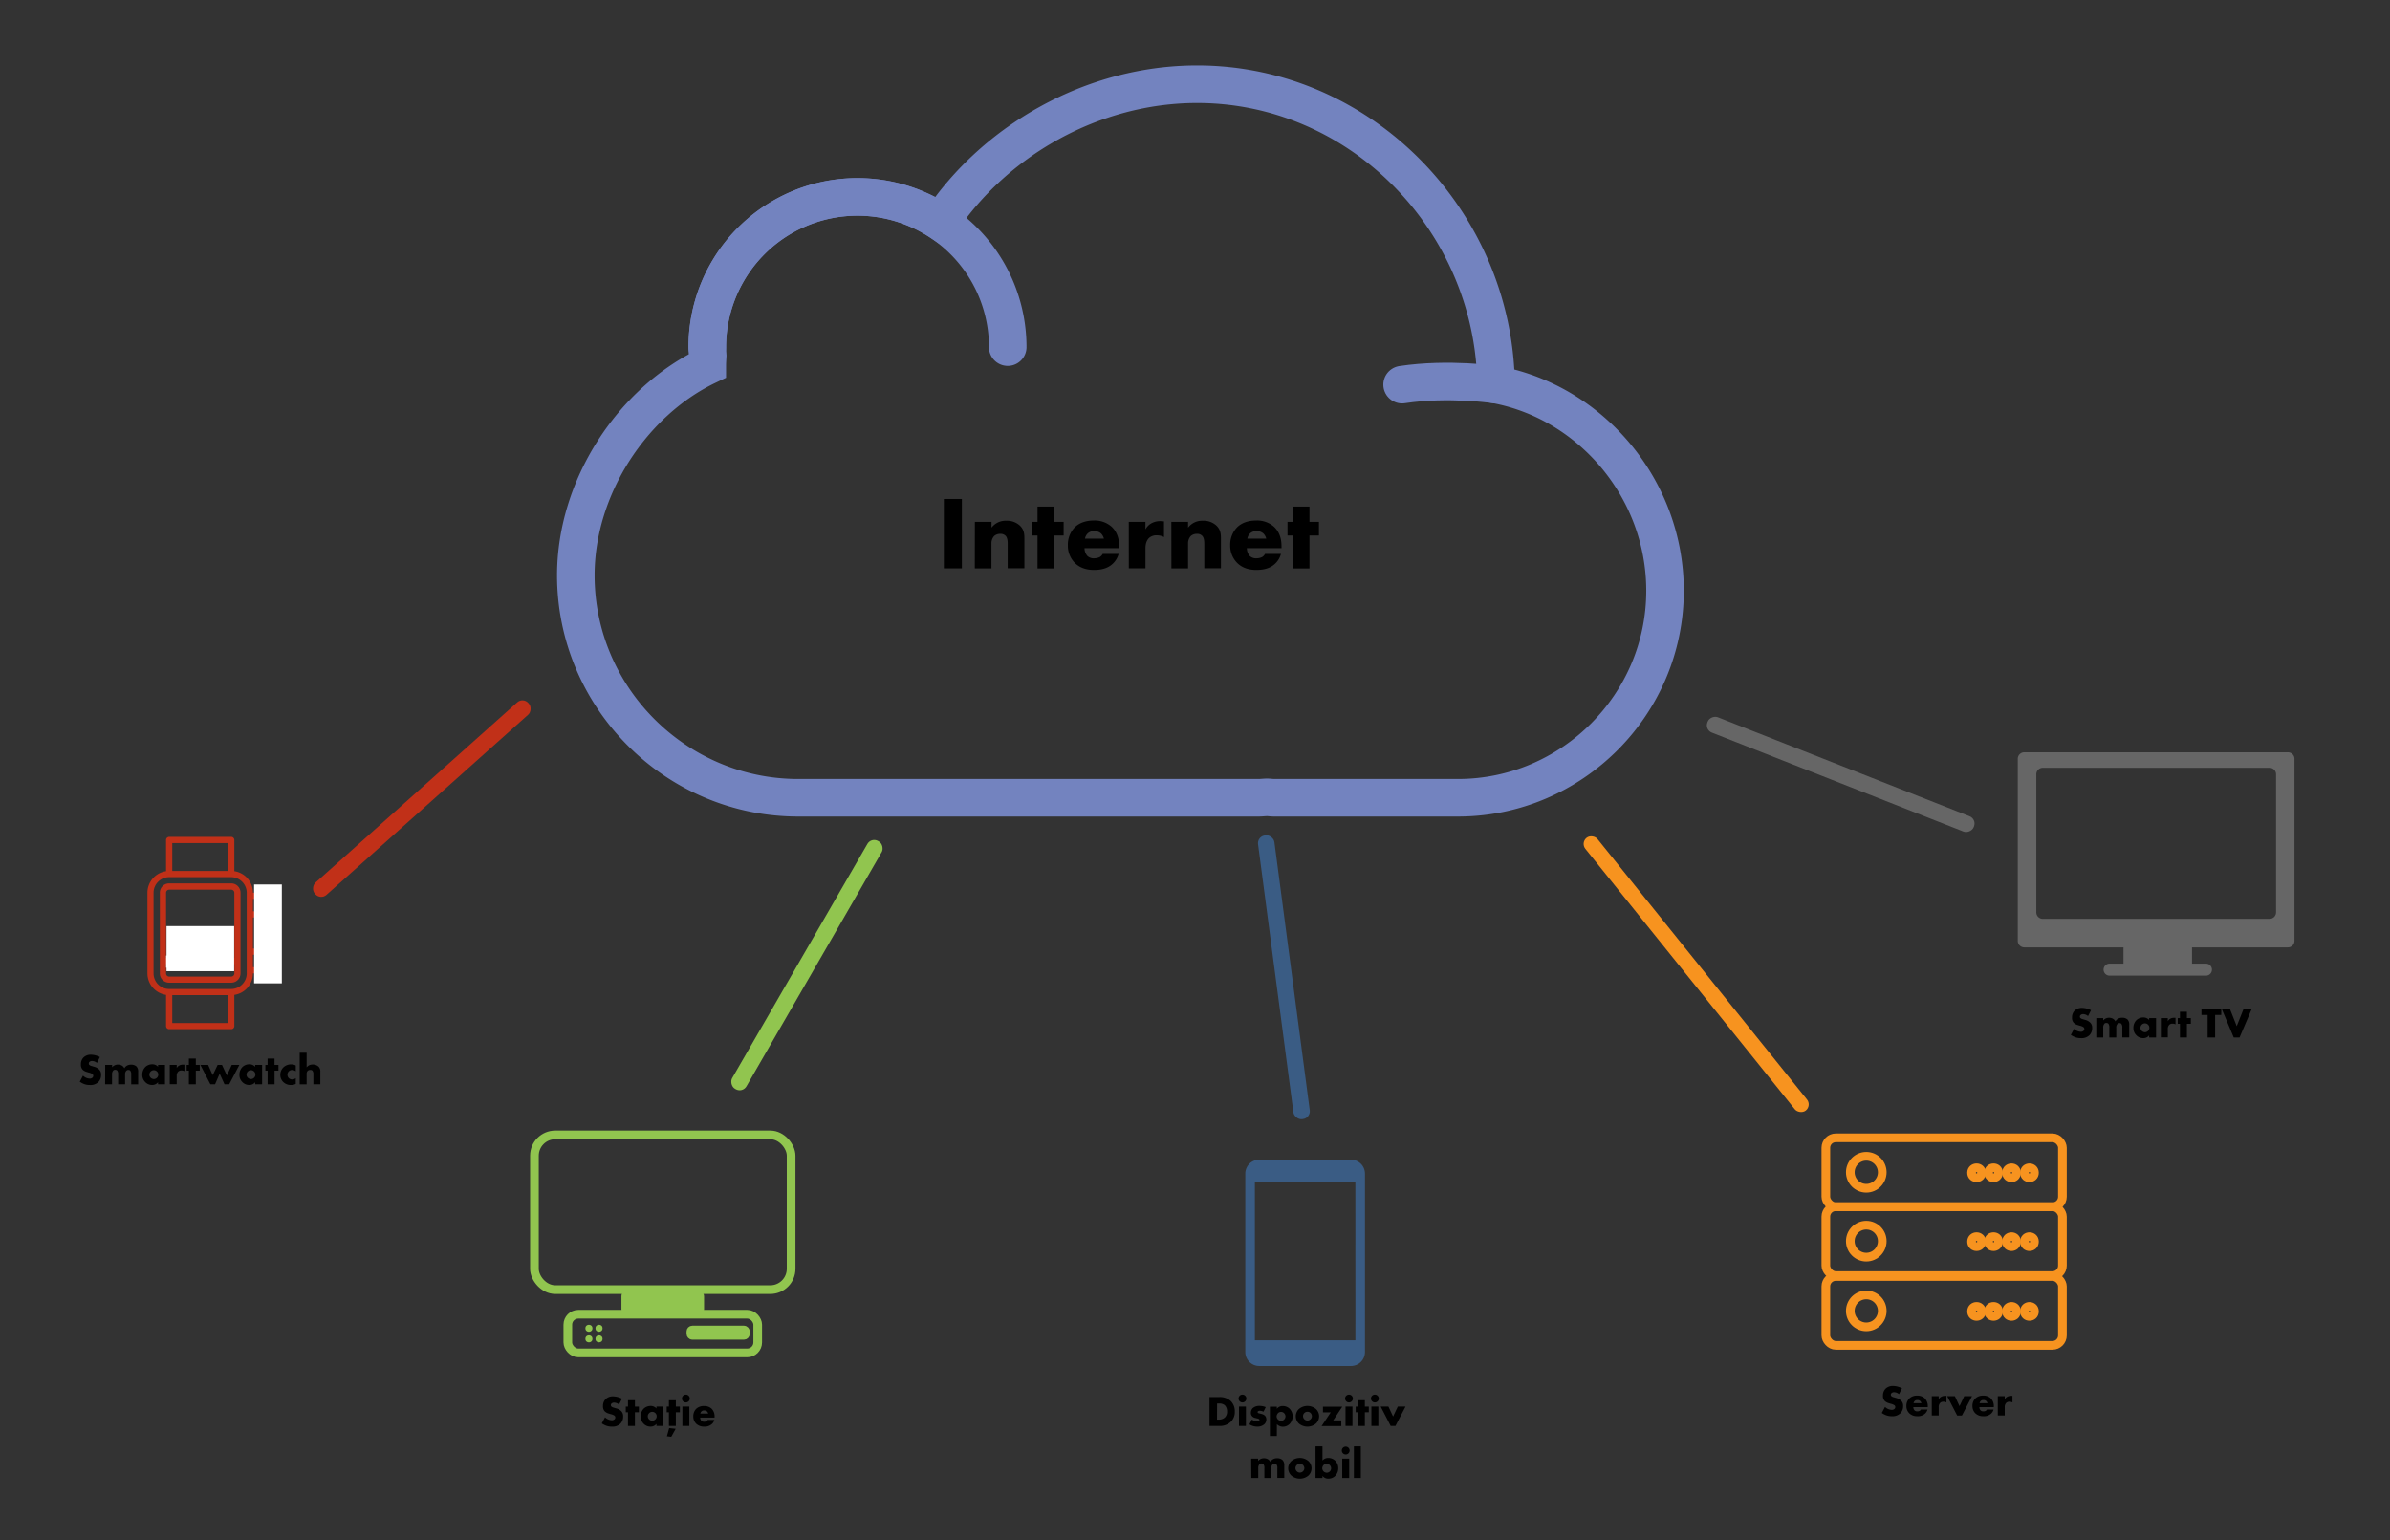 <svg id="Layer_1" data-name="Layer 1" xmlns="http://www.w3.org/2000/svg" viewBox="0 0 1378 888"><rect x="0" y="0" width="1378" height="888" fill="#333333" stroke="none"/><title>Capitolul11</title><rect x="308.13" y="654.4" width="148" height="89.21" rx="12" ry="12" style="fill:none;stroke:#91c54f;stroke-miterlimit:10;stroke-width:5px"/><rect x="358.3" y="743.1" width="47.64" height="16.22" rx="4.38" ry="4.38" style="fill:#91c54f"/><rect x="327.39" y="757.8" width="109.48" height="22.3" rx="6.03" ry="6.03" style="fill:none;stroke:#91c54f;stroke-miterlimit:10;stroke-width:5px"/><circle cx="339.55" cy="765.91" r="2.03" style="fill:#91c54f"/><circle cx="345.37" cy="765.91" r="2.03" style="fill:#91c54f"/><circle cx="339.55" cy="771.99" r="2.03" style="fill:#91c54f"/><circle cx="345.37" cy="771.99" r="2.03" style="fill:#91c54f"/><rect x="398.34" y="766.92" width="31.42" height="3.04" rx="0.82" ry="0.82" style="fill:none;stroke:#91c54f;stroke-miterlimit:10;stroke-width:5px"/><path d="M862.58,221.79C861.34,127.6,784.7,48.55,690.22,48.55,630,48.55,573.51,81.09,542.3,128a86.6,86.6,0,0,0-134.51,72.16c0,1.65.15,3.27.25,4.91-.11,2-.25,4-.25,5.92C364.61,231.67,332,280.88,332,331.75,332,402.29,389.71,460,460.25,460H725.6c1.5,0,2.95-.17,4.42-.23s2.94.23,4.43.23H840.59C906.26,460,960,406.26,960,340.59,960,282.44,917.84,232.2,862.58,221.79Z" style="fill:none;stroke:#7383bf;stroke-linecap:round;stroke-miterlimit:10;stroke-width:21.655px"/><path d="M862.58,221.79s-27.44-4.06-54.17,0" style="fill:none;stroke:#7383bf;stroke-linecap:round;stroke-miterlimit:10;stroke-width:21.655px"/><path d="M407.79,200.14a86.62,86.62,0,1,1,173.24,0" style="fill:none;stroke:#7383bf;stroke-linecap:round;stroke-miterlimit:10;stroke-width:21.655px"/><path d="M554.58,287.72v40H544.2v-40Z"/><path d="M562.08,300.92h9.6v3.36a10.11,10.11,0,0,1,8.52-4,10.85,10.85,0,0,1,7.92,2.88c2.28,2.28,2.52,4.56,2.52,7.5v17H581V314.18c0-1.56.06-3.9-1.2-5.22a4,4,0,0,0-3.06-1.14,5.25,5.25,0,0,0-3.54,1.26,6.17,6.17,0,0,0-1.56,4.26v14.4h-9.6Z"/><path d="M607.8,308.78v19h-9.6v-19h-3.06v-7.86h3.06V292.1h9.6v8.82h5.46v7.86Z"/><path d="M645.3,316.1h-20a6.77,6.77,0,0,0,1.68,4.5,5.39,5.39,0,0,0,4,1.32,7.57,7.57,0,0,0,3.12-.72,4.47,4.47,0,0,0,1.68-1.8h9.18a12.06,12.06,0,0,1-3.24,5.52c-2,1.92-5.1,3.72-10.92,3.72-3.54,0-7.8-.78-11.1-4.08a14,14,0,0,1-4-10.14,14.31,14.31,0,0,1,4-10.38c2.22-2.16,5.7-3.9,11-3.9A14.69,14.69,0,0,1,641,303.8c3.78,3.6,4.26,8.28,4.26,11.28Zm-8.82-5.52a6.44,6.44,0,0,0-1.56-2.88,5.59,5.59,0,0,0-4-1.44,5.16,5.16,0,0,0-3.9,1.44,5.47,5.47,0,0,0-1.44,2.88Z"/><path d="M650.82,300.92h9.6v4.38a8.65,8.65,0,0,1,3.78-3.72,10.47,10.47,0,0,1,5-1.08c.24,0,.66.06,1.92.12v9.06a8.47,8.47,0,0,0-4.14-1,6.29,6.29,0,0,0-4.38,1.44c-2,1.86-2.16,4.68-2.16,6.12v11.46h-9.6Z"/><path d="M675.36,300.92H685v3.36a10.11,10.11,0,0,1,8.52-4,10.85,10.85,0,0,1,7.92,2.88c2.28,2.28,2.52,4.56,2.52,7.5v17h-9.6V314.18c0-1.56.06-3.9-1.2-5.22a4,4,0,0,0-3.06-1.14,5.25,5.25,0,0,0-3.54,1.26,6.17,6.17,0,0,0-1.56,4.26v14.4h-9.6Z"/><path d="M738.9,316.1h-20a6.77,6.77,0,0,0,1.68,4.5,5.39,5.39,0,0,0,4,1.32,7.57,7.57,0,0,0,3.12-.72,4.47,4.47,0,0,0,1.68-1.8h9.18a12.06,12.06,0,0,1-3.24,5.52c-2,1.92-5.1,3.72-10.92,3.72-3.54,0-7.8-.78-11.1-4.08a14,14,0,0,1-4-10.14,14.31,14.31,0,0,1,4-10.38c2.22-2.16,5.7-3.9,11-3.9a14.69,14.69,0,0,1,10.32,3.66c3.78,3.6,4.26,8.28,4.26,11.28Zm-8.82-5.52a6.44,6.44,0,0,0-1.56-2.88,5.59,5.59,0,0,0-4-1.44,5.16,5.16,0,0,0-3.9,1.44,5.47,5.47,0,0,0-1.44,2.88Z"/><path d="M755,308.78v19h-9.6v-19h-3.06v-7.86h3.06V292.1H755v8.82h5.46v7.86Z"/><rect x="1052.73" y="695.8" width="136.4" height="39.71" rx="5.72" ry="5.72" style="fill:none;stroke:#f7931f;stroke-miterlimit:10;stroke-width:5px"/><circle cx="1076.04" cy="715.66" r="9.21" style="fill:none;stroke:#f7931f;stroke-miterlimit:10;stroke-width:5px"/><circle cx="1139.63" cy="715.95" r="2.88" style="fill:none;stroke:#f7931f;stroke-miterlimit:10;stroke-width:5px"/><circle cx="1149.41" cy="715.95" r="2.88" style="fill:none;stroke:#f7931f;stroke-miterlimit:10;stroke-width:5px"/><circle cx="1159.77" cy="715.95" r="2.88" style="fill:none;stroke:#f7931f;stroke-miterlimit:10;stroke-width:5px"/><circle cx="1170.13" cy="715.95" r="2.88" style="fill:none;stroke:#f7931f;stroke-miterlimit:10;stroke-width:5px"/><rect x="1052.73" y="736.03" width="136.4" height="39.71" rx="5.72" ry="5.72" style="fill:none;stroke:#f7931f;stroke-miterlimit:10;stroke-width:5px"/><circle cx="1076.04" cy="755.88" r="9.21" style="fill:none;stroke:#f7931f;stroke-miterlimit:10;stroke-width:5px"/><circle cx="1139.63" cy="756.17" r="2.88" style="fill:none;stroke:#f7931f;stroke-miterlimit:10;stroke-width:5px"/><circle cx="1149.41" cy="756.17" r="2.88" style="fill:none;stroke:#f7931f;stroke-miterlimit:10;stroke-width:5px"/><circle cx="1159.77" cy="756.17" r="2.88" style="fill:none;stroke:#f7931f;stroke-miterlimit:10;stroke-width:5px"/><circle cx="1170.13" cy="756.17" r="2.88" style="fill:none;stroke:#f7931f;stroke-miterlimit:10;stroke-width:5px"/><rect x="1052.73" y="656.09" width="136.4" height="39.71" rx="5.72" ry="5.72" style="fill:none;stroke:#f7931f;stroke-miterlimit:10;stroke-width:5px"/><circle cx="1076.04" cy="675.95" r="9.21" style="fill:none;stroke:#f7931f;stroke-miterlimit:10;stroke-width:5px"/><circle cx="1139.63" cy="676.24" r="2.88" style="fill:none;stroke:#f7931f;stroke-miterlimit:10;stroke-width:5px"/><circle cx="1149.41" cy="676.24" r="2.88" style="fill:none;stroke:#f7931f;stroke-miterlimit:10;stroke-width:5px"/><circle cx="1159.77" cy="676.24" r="2.88" style="fill:none;stroke:#f7931f;stroke-miterlimit:10;stroke-width:5px"/><circle cx="1170.13" cy="676.24" r="2.88" style="fill:none;stroke:#f7931f;stroke-miterlimit:10;stroke-width:5px"/><rect x="460.5" y="474" width="9.5" height="165" rx="4.5" ry="4.5" transform="translate(340.58 -158.07) rotate(30)" style="fill:#91c54f"/><rect x="238.5" y="378" width="9.5" height="165" rx="4.5" ry="4.5" transform="translate(424.55 -27.72) rotate(48.22)" style="fill:#c13018"/><rect x="735.5" y="481" width="9.5" height="165" rx="4.5" ry="4.5" transform="translate(-67.29 101.57) rotate(-7.51)" style="fill:#3a5c84"/><rect x="1056.5" y="364" width="9.5" height="165" rx="4.5" ry="4.5" transform="translate(1865.23 -377.65) rotate(111.47)" style="fill:#666"/><rect x="973.46" y="460.79" width="9" height="201.75" rx="4.5" ry="4.5" transform="translate(2092.07 386.65) rotate(141.2)" style="fill:#f7931f"/><path d="M779,668.69H726a8.05,8.05,0,0,0-8,8V779.65a8.06,8.06,0,0,0,8,8H779a8.05,8.05,0,0,0,8-8V676.73A8.05,8.05,0,0,0,779,668.69Zm-35,5.79h17a1,1,0,0,1,0,1.95H744a1,1,0,0,1,0-1.95Zm8.49,109.19a4,4,0,1,1,4-4A4,4,0,0,1,752.5,783.67Zm29-10.86H723.53V681.44h57.94Z" style="fill:#3a5c84"/><rect x="740" y="671.69" width="26" height="7" style="fill:#3a5c84"/><rect x="747" y="773.69" width="12" height="11" style="fill:#3a5c84"/><g id="Layer_8" data-name="Layer 8"><path d="M1319.22,433.79H1167.16a3.77,3.77,0,0,0-3.77,3.77V542.49a3.77,3.77,0,0,0,3.77,3.77h57.18v9c0,.14,0,.26,0,.39h-8.21a3.46,3.46,0,0,0,0,6.91h55.93a3.46,3.46,0,0,0,0-6.91h-8.21c0-.13,0-.25,0-.39v-9h55.3a3.77,3.77,0,0,0,3.77-3.77V437.56A3.77,3.77,0,0,0,1319.22,433.79Zm-6.91,92.26a3.77,3.77,0,0,1-3.77,3.77h-130.7a3.77,3.77,0,0,1-3.77-3.77V446.48a3.77,3.77,0,0,1,3.77-3.77h130.7a3.77,3.77,0,0,1,3.77,3.77v79.57Z" style="fill:#666"/></g><path d="M133.32,509.37H97.53a5.38,5.38,0,0,0-5.37,5.37v46.52a5.38,5.38,0,0,0,5.37,5.37h35.79a5.37,5.37,0,0,0,5.36-5.37V514.74A5.37,5.37,0,0,0,133.32,509.37ZM97.53,513h35.79a1.79,1.79,0,0,1,1.79,1.79v37.58h-6.06l-4.87-9.75a1.72,1.72,0,0,0-1.68-1,1.81,1.81,0,0,0-1.59,1.12L118.82,548l-1.8-3.59a1.79,1.79,0,0,0-3.32.31L111.61,552l-3.46-9.24a1.8,1.8,0,0,0-3.38.06l-3.17,9.52H95.74V514.74A1.79,1.79,0,0,1,97.53,513Zm35.79,50.1H97.53a1.79,1.79,0,0,1-1.79-1.79v-5.37h7.15a1.78,1.78,0,0,0,1.7-1.22l2-5.94,3.6,9.58a1.78,1.78,0,0,0,1.67,1.16h.07a1.77,1.77,0,0,0,1.65-1.3l2.32-8.1,1.52,3a1.73,1.73,0,0,0,1.68,1,1.79,1.79,0,0,0,1.58-1.12l2.1-5.25,3.59,7.18a1.79,1.79,0,0,0,1.6,1h7.16v5.37a1.79,1.79,0,0,1-1.79,1.79Z" style="fill:#c13018"/><path d="M147.63,529.05a5.38,5.38,0,0,0,5.37-5.37v-3.57a5.38,5.38,0,0,0-5.37-5.37h-1.79a12.55,12.55,0,0,0-10.73-12.39v-18a1.79,1.79,0,0,0-1.79-1.79H97.53a1.79,1.79,0,0,0-1.79,1.79v18A12.55,12.55,0,0,0,85,514.74v46.52a12.55,12.55,0,0,0,10.74,12.39v18a1.79,1.79,0,0,0,1.79,1.79h35.79a1.79,1.79,0,0,0,1.79-1.79v-18a12.55,12.55,0,0,0,10.73-12.39h1.79a5.38,5.38,0,0,0,5.37-5.37v-3.57a5.38,5.38,0,0,0-5.37-5.37h-1.79v-17.9Zm0-10.73a1.79,1.79,0,0,1,1.79,1.79v3.57a1.79,1.79,0,0,1-1.79,1.79h-1.79v-7.15Zm-16.1-32.21v16.1H99.32v-16.1ZM99.32,589.89v-16.1h32.21v16.1Zm42.94-28.63a9,9,0,0,1-8.94,9H97.53a9,9,0,0,1-9-9V514.74a9,9,0,0,1,9-8.95h35.79a9,9,0,0,1,8.94,8.95Zm5.37-10.73a1.79,1.79,0,0,1,1.79,1.79v3.57a1.79,1.79,0,0,1-1.79,1.79h-1.79v-7.15Z" style="fill:#c13018"/><path d="M348.85,817.23a5.84,5.84,0,0,0,3.82,1.7,2.21,2.21,0,0,0,1.68-.58,1.48,1.48,0,0,0,.42-1.05,1.3,1.3,0,0,0-.47-1,6.1,6.1,0,0,0-2.15-.87l-1.13-.35a5.52,5.52,0,0,1-2.4-1.35,4.2,4.2,0,0,1-.95-3,5.45,5.45,0,0,1,1.53-4,5.87,5.87,0,0,1,4.27-1.57,11.63,11.63,0,0,1,5.15,1.35l-1.72,3.37a4.42,4.42,0,0,0-2.85-1.12,2.09,2.09,0,0,0-1.43.5,1.22,1.22,0,0,0-.42.9,1.15,1.15,0,0,0,.22.75,2.79,2.79,0,0,0,1.45.75l1.33.4a6.29,6.29,0,0,1,3,1.65,3.93,3.93,0,0,1,1.08,3,5.65,5.65,0,0,1-1.58,4.2,6.47,6.47,0,0,1-4.92,1.7,9,9,0,0,1-3.28-.55,11.64,11.64,0,0,1-2.52-1.33Z"/><path d="M366.07,814.33v7.89h-4v-7.89H360.8v-3.28h1.28v-3.67h4v3.67h2.28v3.28Z"/><path d="M378.5,811.05h4v11.17h-4V821a4.2,4.2,0,0,1-3.48,1.6,5.35,5.35,0,0,1-4-1.77,5.64,5.64,0,0,1-1.6-4.1,6.19,6.19,0,0,1,1.72-4.48,5.76,5.76,0,0,1,4-1.57,4.41,4.41,0,0,1,3.35,1.45Zm-4.2,3.75a2.63,2.63,0,0,0-.8,1.83,2.55,2.55,0,0,0,.77,1.82,2.83,2.83,0,0,0,1.8.75,2.56,2.56,0,0,0,1.8-.77,2.43,2.43,0,0,0,.75-1.8,2.49,2.49,0,0,0-.77-1.83,2.57,2.57,0,0,0-1.8-.72A2.54,2.54,0,0,0,374.3,814.8Z"/><path d="M389.67,814.33v7.89h-4v-7.89H384.4v-3.28h1.27v-3.67h4v3.67H392v3.28Zm-3.85,9.14,3.75.4-2.55,4.6-2.5-.3Z"/><path d="M395.45,804.15a2.25,2.25,0,1,1-2.25,2.25A2.24,2.24,0,0,1,395.45,804.15Zm2,6.9v11.17h-4V811.05Z"/><path d="M412,817.38H403.7a2.78,2.78,0,0,0,.7,1.87,2.25,2.25,0,0,0,1.65.55,3.07,3.07,0,0,0,1.3-.3,1.9,1.9,0,0,0,.7-.75h3.82a4.91,4.91,0,0,1-1.35,2.3A6.06,6.06,0,0,1,406,822.6a6.35,6.35,0,0,1-4.62-1.7,5.84,5.84,0,0,1-1.65-4.22,6,6,0,0,1,1.67-4.33,6.31,6.31,0,0,1,4.58-1.62,6.12,6.12,0,0,1,4.3,1.52A6.27,6.27,0,0,1,412,817Zm-3.67-2.3a2.66,2.66,0,0,0-.65-1.2,2.31,2.31,0,0,0-1.65-.6,2.14,2.14,0,0,0-1.63.6,2.36,2.36,0,0,0-.6,1.2Z"/><path d="M47.85,620.23a5.84,5.84,0,0,0,3.82,1.7,2.21,2.21,0,0,0,1.68-.58,1.48,1.48,0,0,0,.42-1.05,1.3,1.3,0,0,0-.47-1,6.1,6.1,0,0,0-2.15-.87L50,618.08a5.52,5.52,0,0,1-2.4-1.35,4.2,4.2,0,0,1-.95-3,5.45,5.45,0,0,1,1.53-4,5.87,5.87,0,0,1,4.27-1.57,11.63,11.63,0,0,1,5.15,1.35L55.9,612.9a4.42,4.42,0,0,0-2.85-1.12,2.09,2.09,0,0,0-1.43.5,1.22,1.22,0,0,0-.42.9,1.15,1.15,0,0,0,.22.75,2.79,2.79,0,0,0,1.45.75l1.33.4a6.29,6.29,0,0,1,3,1.65,3.93,3.93,0,0,1,1.08,3,5.65,5.65,0,0,1-1.58,4.2,6.47,6.47,0,0,1-4.92,1.7,9,9,0,0,1-3.28-.55A11.64,11.64,0,0,1,46,623.72Z"/><path d="M60.65,614.05h4v1.35A4.29,4.29,0,0,1,68,613.85a4.61,4.61,0,0,1,2.15.5A3.57,3.57,0,0,1,71.7,616a4,4,0,0,1,1.52-1.55,4.55,4.55,0,0,1,2.33-.55,4.46,4.46,0,0,1,3.1,1,4.09,4.09,0,0,1,1,3.07v7.27h-4V619.7a3.33,3.33,0,0,0-.58-2.4,1.44,1.44,0,0,0-1.05-.37,1.59,1.59,0,0,0-1.17.45,2.83,2.83,0,0,0-.73,2.12v5.72h-4V619.7a3.59,3.59,0,0,0-.52-2.4,1.57,1.57,0,0,0-1.2-.45,1.41,1.41,0,0,0-1.1.4,3.31,3.31,0,0,0-.7,2.45v5.52h-4Z"/><path d="M91.12,614.05h4v11.17h-4V624a4.17,4.17,0,0,1-3.47,1.6,5.37,5.37,0,0,1-4-1.77,5.68,5.68,0,0,1-1.6-4.1,6.2,6.2,0,0,1,1.73-4.48,5.74,5.74,0,0,1,4-1.57,4.4,4.4,0,0,1,3.35,1.45Zm-4.2,3.75a2.63,2.63,0,0,0-.8,1.83,2.56,2.56,0,0,0,.78,1.82,2.79,2.79,0,0,0,1.8.75,2.56,2.56,0,0,0,1.8-.77,2.43,2.43,0,0,0,.75-1.8,2.46,2.46,0,0,0-.78-1.83,2.55,2.55,0,0,0-3.55,0Z"/><path d="M97.88,614.05h4v1.83a3.61,3.61,0,0,1,1.58-1.55,4.28,4.28,0,0,1,2.07-.45l.8,0v3.77a3.52,3.52,0,0,0-1.72-.4,2.66,2.66,0,0,0-1.83.6,3.38,3.38,0,0,0-.9,2.55v4.77h-4Z"/><path d="M112.9,617.33v7.89h-4v-7.89h-1.28v-3.28h1.28v-3.67h4v3.67h2.27v3.28Z"/><path d="M120,614.05l2.65,5.9,2.83-5.9H128l2.82,6.08,2.8-6.08H138l-5.85,11.17h-2.7l-2.8-6.14L124,625.22h-2.7l-5.75-11.17Z"/><path d="M147.12,614.05h4v11.17h-4V624a4.17,4.17,0,0,1-3.47,1.6,5.37,5.37,0,0,1-4-1.77,5.68,5.68,0,0,1-1.6-4.1,6.2,6.2,0,0,1,1.73-4.48,5.74,5.74,0,0,1,4-1.57,4.4,4.4,0,0,1,3.35,1.45Zm-4.2,3.75a2.63,2.63,0,0,0-.8,1.83,2.56,2.56,0,0,0,.78,1.82,2.79,2.79,0,0,0,1.8.75,2.56,2.56,0,0,0,1.8-.77,2.43,2.43,0,0,0,.75-1.8,2.46,2.46,0,0,0-.78-1.83,2.55,2.55,0,0,0-3.55,0Z"/><path d="M158.3,617.33v7.89h-4v-7.89H153v-3.28h1.28v-3.67h4v3.67h2.27v3.28Z"/><path d="M170.52,625a5.87,5.87,0,0,1-2.77.63,6.18,6.18,0,0,1-4.4-1.7,5.83,5.83,0,0,1-1.73-4.17,6.12,6.12,0,0,1,1.8-4.33,6.45,6.45,0,0,1,4.5-1.7,5.75,5.75,0,0,1,2.6.63v3.35a3.51,3.51,0,0,0-2.07-.73,2.62,2.62,0,0,0-1.95.78,2.71,2.71,0,0,0-.78,1.92,2.91,2.91,0,0,0,.7,1.88,2.73,2.73,0,0,0,2.05.85,3,3,0,0,0,2.05-.75Z"/><path d="M172.8,607h4v8.45a5,5,0,0,1,1.25-1.1,5.1,5.1,0,0,1,5.59.65,3.9,3.9,0,0,1,1.05,3.13v7.09h-4v-5.64a3.33,3.33,0,0,0-.5-2.18,1.61,1.61,0,0,0-1.28-.47,2.14,2.14,0,0,0-1.45.47,2.45,2.45,0,0,0-.67,1.83v6h-4Z"/><path d="M697.36,822.22V805.55H703a9.32,9.32,0,0,1,6.62,2.3,8.15,8.15,0,0,1,2.32,6.08,7.69,7.69,0,0,1-2.17,5.77,9,9,0,0,1-6.4,2.52Zm4.33-3.67h.87a5,5,0,0,0,3.65-1.2,4.52,4.52,0,0,0,1.28-3.42,5,5,0,0,0-1.3-3.65,4.87,4.87,0,0,0-3.45-1h-1Z"/><path d="M716.36,804.15a2.25,2.25,0,1,1-2.25,2.25A2.24,2.24,0,0,1,716.36,804.15Zm2,6.9v11.17h-4V811.05Z"/><path d="M721.81,818.53a5.64,5.64,0,0,0,1.6.82,5.09,5.09,0,0,0,1.55.28,1.75,1.75,0,0,0,1-.3.67.67,0,0,0,.2-.53.61.61,0,0,0-.2-.5,2.56,2.56,0,0,0-1-.4l-1.05-.25a3.55,3.55,0,0,1-1.95-1,2.7,2.7,0,0,1-.73-1.93,4,4,0,0,1,1-2.72,5.62,5.62,0,0,1,4-1.35,9.26,9.26,0,0,1,3.57.72L728.49,814a5.56,5.56,0,0,0-2.1-.55,1.71,1.71,0,0,0-.93.23.6.6,0,0,0-.35.55.65.65,0,0,0,.48.62c.37.15.7.15,1.32.33l.73.2a4.89,4.89,0,0,1,1.65.87,3.22,3.22,0,0,1,.85,2.23A3.73,3.73,0,0,1,729,821.2a5.81,5.81,0,0,1-4.12,1.4,8.28,8.28,0,0,1-4.5-1.3Z"/><path d="M736.19,828h-4v-16.9h4v1.23a4.15,4.15,0,0,1,3.42-1.6,5.55,5.55,0,0,1,4,1.62,6.35,6.35,0,0,1-.1,8.75,5.37,5.37,0,0,1-3.82,1.55,4.75,4.75,0,0,1-3.47-1.45Zm.65-13.12a2.72,2.72,0,0,0-.78,1.85,2.66,2.66,0,0,0,.78,1.77,2.52,2.52,0,0,0,1.8.75,2.4,2.4,0,0,0,1.77-.75,2.65,2.65,0,0,0,.77-1.77,2.71,2.71,0,0,0-.77-1.85,2.4,2.4,0,0,0-1.77-.75A2.52,2.52,0,0,0,736.84,814.83Z"/><path d="M758.83,820.75a7.64,7.64,0,0,1-10,0,5.77,5.77,0,0,1,0-8.22,7.64,7.64,0,0,1,10,0,5.75,5.75,0,0,1,0,8.22Zm-6.77-6a2.49,2.49,0,0,0,0,3.6,2.51,2.51,0,0,0,3.58,0,2.44,2.44,0,0,0,.77-1.77,2.72,2.72,0,0,0-.77-1.83,2.59,2.59,0,0,0-3.58,0Z"/><path d="M768.69,819h4.67v3.27H762l5.27-7.89h-4.5v-3.28h11.15Z"/><path d="M777.79,804.15a2.25,2.25,0,1,1-2.25,2.25A2.24,2.24,0,0,1,777.79,804.15Zm2,6.9v11.17h-4V811.05Z"/><path d="M786.94,814.33v7.89h-4v-7.89h-1.28v-3.28h1.28v-3.67h4v3.67h2.27v3.28Z"/><path d="M792.71,804.15a2.25,2.25,0,1,1-2.25,2.25A2.24,2.24,0,0,1,792.71,804.15Zm2,6.9v11.17h-4V811.05Z"/><path d="M800.53,811.05l2.68,5.73,2.72-5.73h4.45l-5.82,11.17h-2.73l-5.77-11.17Z"/><path d="M721.4,841.05h4v1.35a4.29,4.29,0,0,1,3.35-1.55,4.61,4.61,0,0,1,2.15.5,3.57,3.57,0,0,1,1.55,1.6A4,4,0,0,1,734,841.4a4.55,4.55,0,0,1,2.33-.55,4.46,4.46,0,0,1,3.1,1,4.09,4.09,0,0,1,1.05,3.07v7.27h-4V846.7a3.33,3.33,0,0,0-.58-2.4,1.44,1.44,0,0,0-1-.37,1.59,1.59,0,0,0-1.17.45,2.83,2.83,0,0,0-.73,2.12v5.72h-4V846.7a3.59,3.59,0,0,0-.52-2.4,1.57,1.57,0,0,0-1.2-.45,1.41,1.41,0,0,0-1.1.4,3.31,3.31,0,0,0-.7,2.45v5.52h-4Z"/><path d="M754.47,850.75a7.64,7.64,0,0,1-10,0,5.75,5.75,0,0,1,0-8.22,7.64,7.64,0,0,1,10,0,5.75,5.75,0,0,1,0,8.22Zm-6.77-6a2.47,2.47,0,0,0,0,3.6,2.5,2.5,0,0,0,3.57,0,2.45,2.45,0,0,0,.78-1.77,2.73,2.73,0,0,0-.78-1.83,2.57,2.57,0,0,0-3.57,0Z"/><path d="M762.5,834v8.13a4.39,4.39,0,0,1,3.32-1.45,5.71,5.71,0,0,1,3.95,1.5,6.05,6.05,0,0,1,1.83,4.42,6.18,6.18,0,0,1-1.8,4.45,5.38,5.38,0,0,1-3.93,1.55,4.09,4.09,0,0,1-3.37-1.6v1.22h-4V834Zm4.22,14.45a2.49,2.49,0,0,0,.78-1.75,2.75,2.75,0,0,0-.78-1.9,2.57,2.57,0,0,0-3.6,0,2.9,2.9,0,0,0-.75,1.8,2.72,2.72,0,0,0,.85,1.9,2.78,2.78,0,0,0,1.73.67A2.48,2.48,0,0,0,766.72,848.45Z"/><path d="M775.9,834.15a2.25,2.25,0,1,1-2.25,2.25A2.24,2.24,0,0,1,775.9,834.15Zm2,6.9v11.17h-4V841.05Z"/><path d="M784.62,834v18.22h-4V834Z"/><path d="M1086.85,811.23a5.84,5.84,0,0,0,3.82,1.7,2.21,2.21,0,0,0,1.68-.58,1.48,1.48,0,0,0,.42-1.05,1.3,1.3,0,0,0-.47-1,6.1,6.1,0,0,0-2.15-.87l-1.13-.35a5.52,5.52,0,0,1-2.4-1.35,4.2,4.2,0,0,1-.95-3,5.45,5.45,0,0,1,1.53-4,5.87,5.87,0,0,1,4.27-1.57,11.63,11.63,0,0,1,5.15,1.35l-1.72,3.37a4.42,4.42,0,0,0-2.85-1.12,2.09,2.09,0,0,0-1.43.5,1.22,1.22,0,0,0-.42.9,1.15,1.15,0,0,0,.22.75,2.79,2.79,0,0,0,1.45.75l1.33.4a6.29,6.29,0,0,1,3,1.65,3.93,3.93,0,0,1,1.08,3,5.65,5.65,0,0,1-1.58,4.2,6.47,6.47,0,0,1-4.92,1.7,9,9,0,0,1-3.28-.55,11.64,11.64,0,0,1-2.52-1.33Z"/><path d="M1111.5,811.38h-8.33a2.83,2.83,0,0,0,.7,1.87,2.25,2.25,0,0,0,1.65.55,3.07,3.07,0,0,0,1.3-.3,1.83,1.83,0,0,0,.7-.75h3.83a5.09,5.09,0,0,1-1.35,2.3,6.09,6.09,0,0,1-4.55,1.55,6.33,6.33,0,0,1-4.62-1.7,5.84,5.84,0,0,1-1.66-4.22,6,6,0,0,1,1.68-4.33,6.27,6.27,0,0,1,4.57-1.62,6.11,6.11,0,0,1,4.3,1.52,6.24,6.24,0,0,1,1.78,4.7Zm-3.68-2.3a2.66,2.66,0,0,0-.65-1.2,2.3,2.3,0,0,0-1.65-.6,2.12,2.12,0,0,0-1.62.6,2.21,2.21,0,0,0-.6,1.2Z"/><path d="M1113.8,805.05h4v1.83a3.6,3.6,0,0,1,1.57-1.55,4.32,4.32,0,0,1,2.08-.45l.8,0v3.77a3.54,3.54,0,0,0-1.73-.4,2.63,2.63,0,0,0-1.82.6,3.38,3.38,0,0,0-.9,2.55v4.77h-4Z"/><path d="M1127.12,805.05l2.68,5.73,2.72-5.73H1137l-5.82,11.17h-2.73l-5.77-11.17Z"/><path d="M1149.57,811.38h-8.32a2.78,2.78,0,0,0,.7,1.87,2.25,2.25,0,0,0,1.65.55,3.07,3.07,0,0,0,1.3-.3,1.9,1.9,0,0,0,.7-.75h3.82a4.91,4.91,0,0,1-1.35,2.3,6.06,6.06,0,0,1-4.55,1.55,6.35,6.35,0,0,1-4.62-1.7,5.84,5.84,0,0,1-1.65-4.22,6,6,0,0,1,1.67-4.33,6.31,6.31,0,0,1,4.58-1.62,6.12,6.12,0,0,1,4.3,1.52,6.27,6.27,0,0,1,1.77,4.7Zm-3.67-2.3a2.66,2.66,0,0,0-.65-1.2,2.31,2.31,0,0,0-1.65-.6,2.14,2.14,0,0,0-1.63.6,2.36,2.36,0,0,0-.6,1.2Z"/><path d="M1151.87,805.05h4v1.83a3.61,3.61,0,0,1,1.58-1.55,4.28,4.28,0,0,1,2.07-.45l.8,0v3.77a3.52,3.52,0,0,0-1.72-.4,2.66,2.66,0,0,0-1.83.6,3.38,3.38,0,0,0-.9,2.55v4.77h-4Z"/><path d="M1195.85,593.23a5.84,5.84,0,0,0,3.82,1.7,2.21,2.21,0,0,0,1.68-.58,1.48,1.48,0,0,0,.42-1.05,1.3,1.3,0,0,0-.47-1,6.1,6.1,0,0,0-2.15-.87l-1.13-.35a5.52,5.52,0,0,1-2.4-1.35,4.2,4.2,0,0,1-.95-3,5.45,5.45,0,0,1,1.53-4,5.87,5.87,0,0,1,4.27-1.57,11.63,11.63,0,0,1,5.15,1.35l-1.72,3.37a4.42,4.42,0,0,0-2.85-1.12,2.09,2.09,0,0,0-1.43.5,1.22,1.22,0,0,0-.42.9,1.15,1.15,0,0,0,.22.75,2.79,2.79,0,0,0,1.45.75l1.33.4a6.29,6.29,0,0,1,3,1.65,3.93,3.93,0,0,1,1.08,3,5.65,5.65,0,0,1-1.58,4.2,6.47,6.47,0,0,1-4.92,1.7,9,9,0,0,1-3.28-.55,11.64,11.64,0,0,1-2.52-1.33Z"/><path d="M1208.65,587.05h4v1.35a4.29,4.29,0,0,1,3.35-1.55,4.61,4.61,0,0,1,2.15.5,3.57,3.57,0,0,1,1.55,1.6,4,4,0,0,1,1.52-1.55,4.55,4.55,0,0,1,2.33-.55,4.46,4.46,0,0,1,3.1,1,4.09,4.09,0,0,1,1,3.07v7.27h-4V592.7a3.33,3.33,0,0,0-.58-2.4,1.44,1.44,0,0,0-1-.37,1.59,1.59,0,0,0-1.17.45,2.83,2.83,0,0,0-.73,2.12v5.72h-4V592.7a3.59,3.59,0,0,0-.52-2.4,1.57,1.57,0,0,0-1.2-.45,1.41,1.41,0,0,0-1.1.4,3.31,3.31,0,0,0-.7,2.45v5.52h-4Z"/><path d="M1239.12,587.05h4v11.17h-4V597a4.17,4.17,0,0,1-3.47,1.6,5.37,5.37,0,0,1-4-1.77,5.68,5.68,0,0,1-1.6-4.1,6.2,6.2,0,0,1,1.73-4.48,5.74,5.74,0,0,1,4-1.57,4.4,4.4,0,0,1,3.35,1.45Zm-4.2,3.75a2.63,2.63,0,0,0-.8,1.83,2.56,2.56,0,0,0,.78,1.82,2.79,2.79,0,0,0,1.8.75,2.56,2.56,0,0,0,1.8-.77,2.43,2.43,0,0,0,.75-1.8,2.46,2.46,0,0,0-.78-1.83,2.55,2.55,0,0,0-3.55,0Z"/><path d="M1245.88,587.05h4v1.83a3.61,3.61,0,0,1,1.58-1.55,4.28,4.28,0,0,1,2.07-.45l.8,0v3.77a3.52,3.52,0,0,0-1.72-.4,2.66,2.66,0,0,0-1.83.6,3.38,3.38,0,0,0-.9,2.55v4.77h-4Z"/><path d="M1260.9,590.33v7.89h-4v-7.89h-1.28v-3.28h1.28v-3.67h4v3.67h2.27v3.28Z"/><path d="M1277.17,585.23v13h-4.32v-13h-3.55v-3.68h11.42v3.68Z"/><path d="M1285.62,581.55l4,10.15,4.05-10.15h4.7l-7.1,16.67h-3.37l-7-16.67Z"/><rect x="96" y="534" width="39" height="26" style="fill:#fff"/><rect x="95.75" y="551" width="2" height="7" style="fill:#fff"/><rect x="146.5" y="510" width="16" height="57" style="fill:#fff"/></svg>